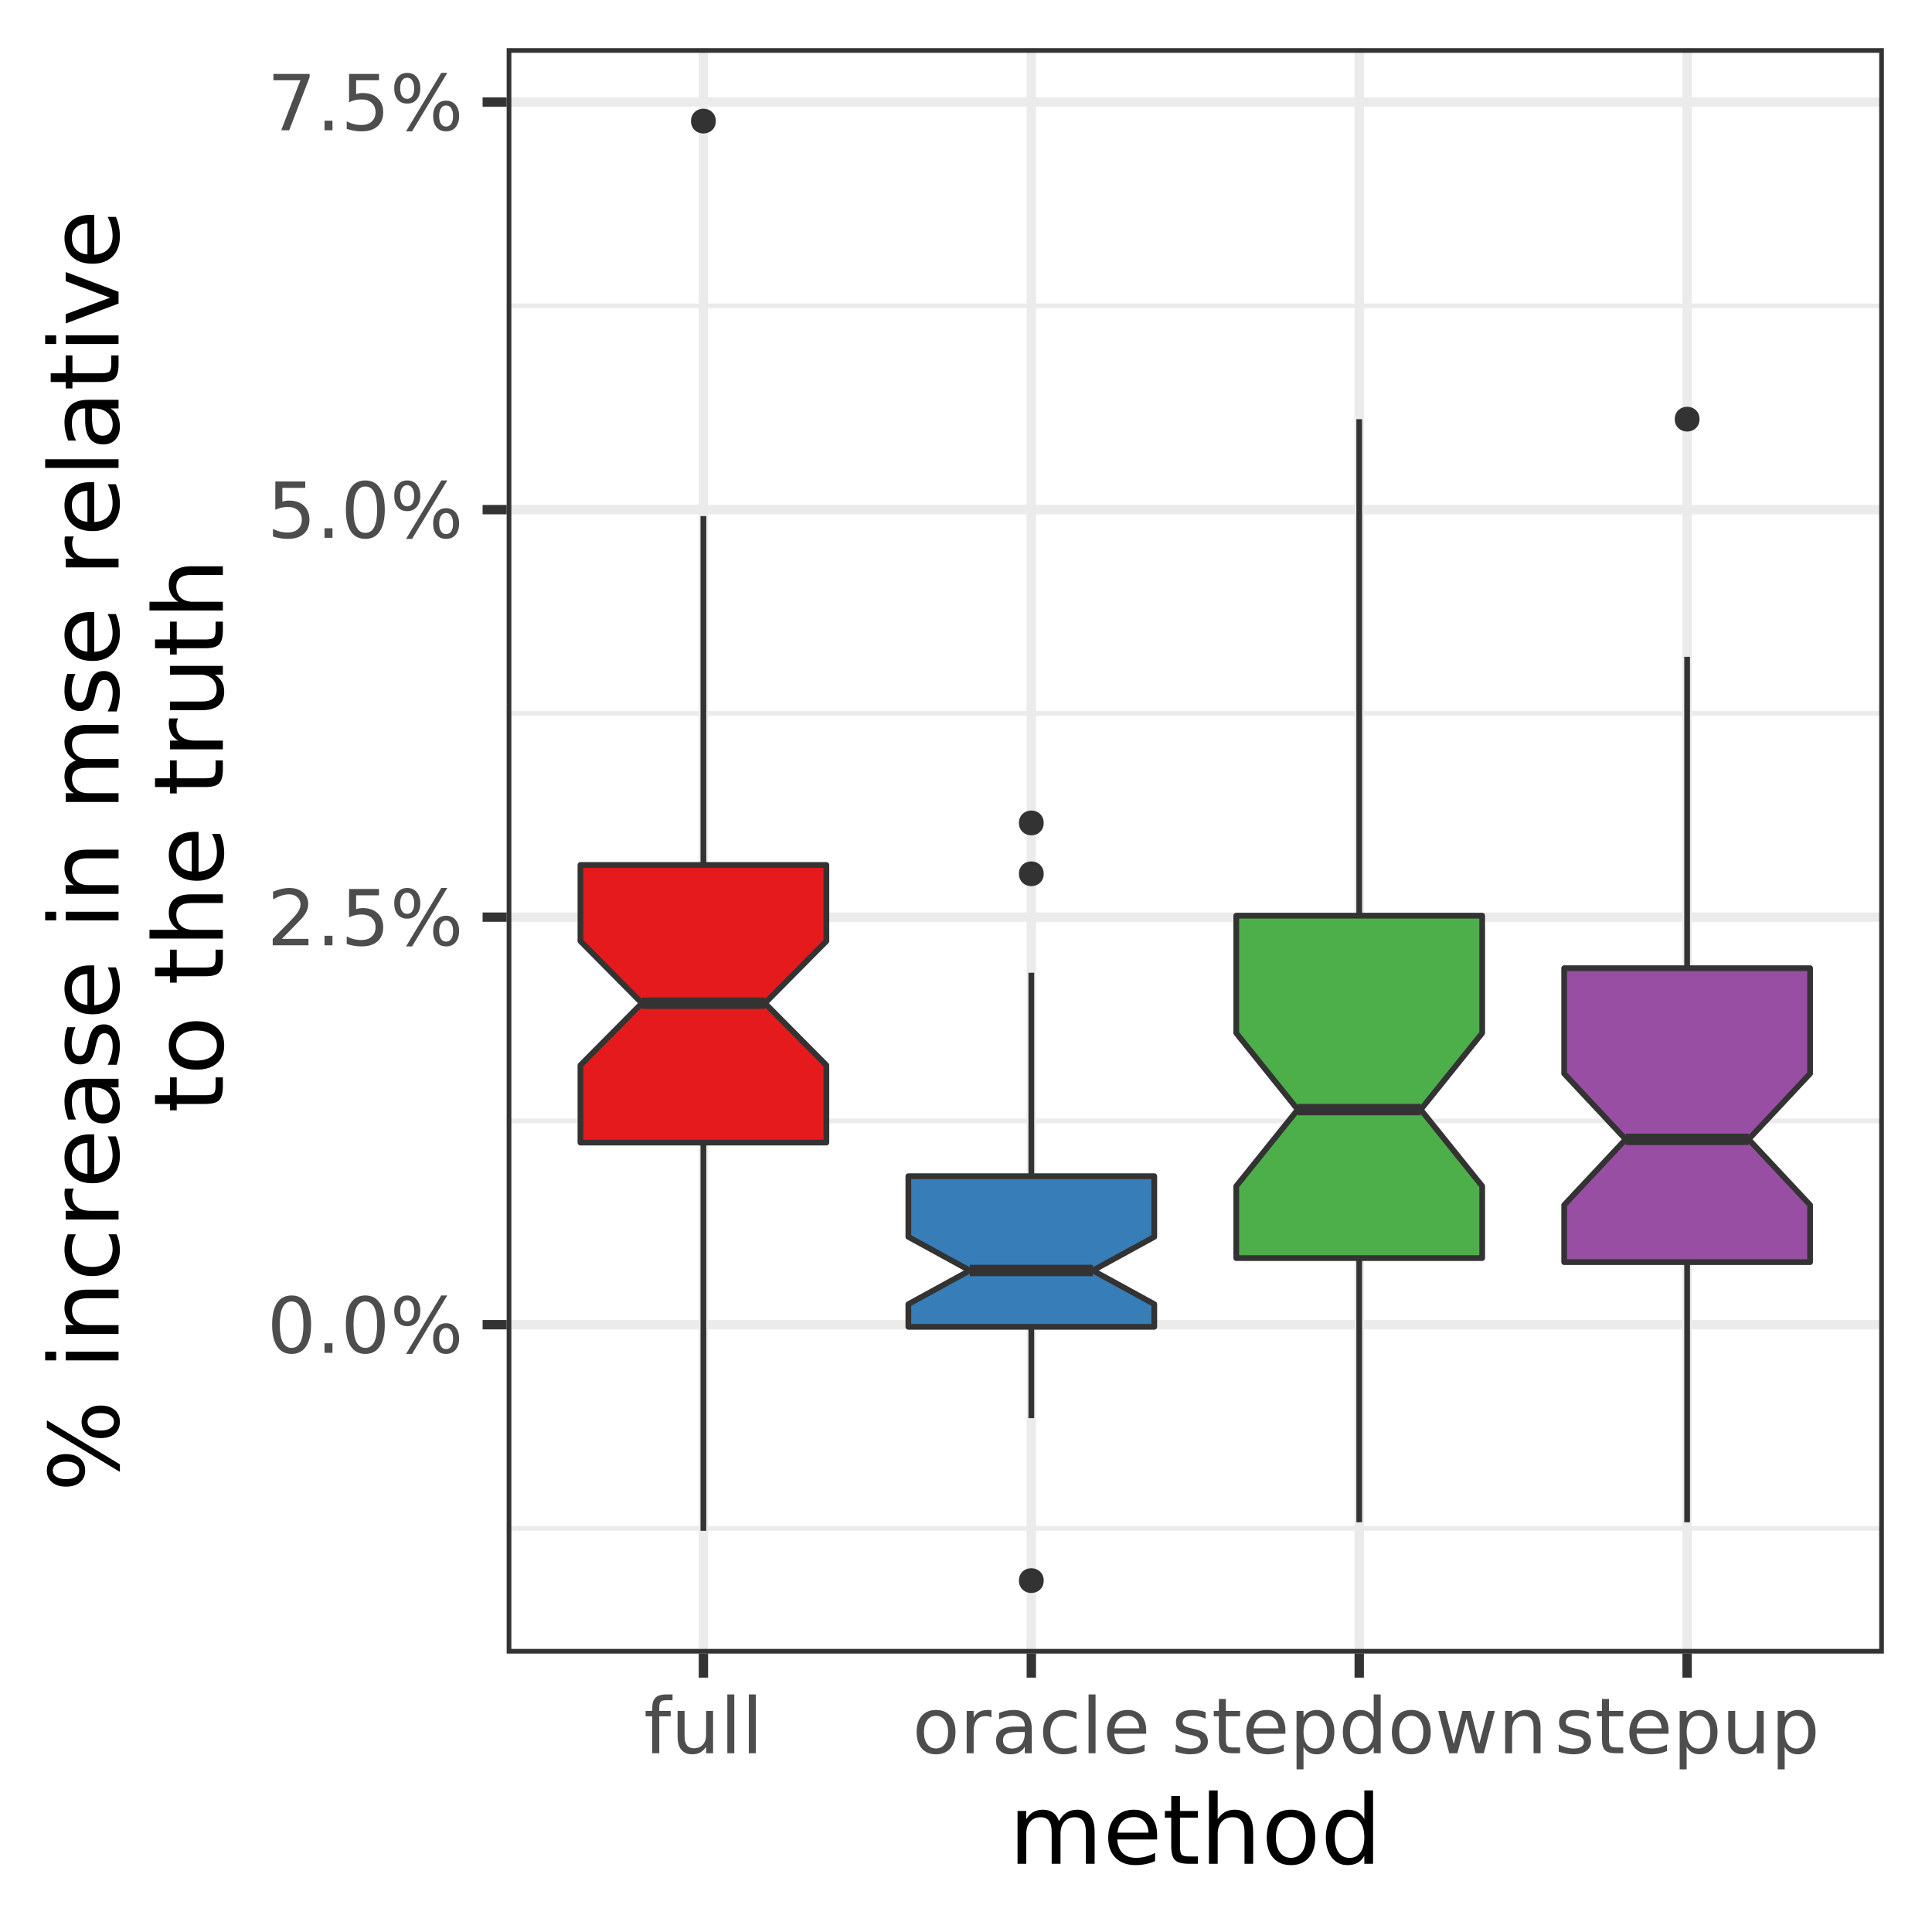 <?xml version="1.0" encoding="UTF-8"?>
<svg xmlns="http://www.w3.org/2000/svg" xmlns:xlink="http://www.w3.org/1999/xlink" width="360pt" height="360pt" viewBox="0 0 360 360" version="1.1">
<defs>
<g>
<symbol overflow="visible" id="glyph0-0">
<path style="stroke:none;" d="M 0.719 2.547 L 0.719 -10.156 L 7.922 -10.156 L 7.922 2.547 Z M 1.531 1.75 L 7.125 1.75 L 7.125 -9.344 L 1.531 -9.344 Z M 1.531 1.75 "/>
</symbol>
<symbol overflow="visible" id="glyph0-1">
<path style="stroke:none;" d="M 4.578 -9.562 C 3.848 -9.562 3.297 -9.203 2.922 -8.484 C 2.555 -7.766 2.375 -6.68 2.375 -5.234 C 2.375 -3.797 2.555 -2.719 2.922 -2 C 3.297 -1.281 3.848 -0.922 4.578 -0.922 C 5.316 -0.922 5.867 -1.281 6.234 -2 C 6.598 -2.719 6.781 -3.797 6.781 -5.234 C 6.781 -6.68 6.598 -7.766 6.234 -8.484 C 5.867 -9.203 5.316 -9.562 4.578 -9.562 Z M 4.578 -10.688 C 5.754 -10.688 6.648 -10.223 7.266 -9.297 C 7.891 -8.367 8.203 -7.016 8.203 -5.234 C 8.203 -3.473 7.891 -2.125 7.266 -1.188 C 6.648 -0.258 5.754 0.203 4.578 0.203 C 3.398 0.203 2.5 -0.258 1.875 -1.188 C 1.258 -2.125 0.953 -3.473 0.953 -5.234 C 0.953 -7.016 1.258 -8.367 1.875 -9.297 C 2.5 -10.223 3.398 -10.688 4.578 -10.688 Z M 4.578 -10.688 "/>
</symbol>
<symbol overflow="visible" id="glyph0-2">
<path style="stroke:none;" d="M 1.547 -1.781 L 3.031 -1.781 L 3.031 0 L 1.547 0 Z M 1.547 -1.781 "/>
</symbol>
<symbol overflow="visible" id="glyph0-3">
<path style="stroke:none;" d="M 10.469 -4.625 C 10.062 -4.625 9.742 -4.445 9.516 -4.094 C 9.285 -3.75 9.172 -3.27 9.172 -2.656 C 9.172 -2.039 9.285 -1.555 9.516 -1.203 C 9.742 -0.859 10.062 -0.688 10.469 -0.688 C 10.875 -0.688 11.191 -0.859 11.422 -1.203 C 11.648 -1.555 11.766 -2.039 11.766 -2.656 C 11.766 -3.27 11.648 -3.75 11.422 -4.094 C 11.191 -4.445 10.875 -4.625 10.469 -4.625 Z M 10.469 -5.516 C 11.207 -5.516 11.797 -5.254 12.234 -4.734 C 12.672 -4.223 12.891 -3.531 12.891 -2.656 C 12.891 -1.781 12.672 -1.082 12.234 -0.562 C 11.797 -0.051 11.207 0.203 10.469 0.203 C 9.719 0.203 9.125 -0.051 8.688 -0.562 C 8.258 -1.082 8.047 -1.781 8.047 -2.656 C 8.047 -3.531 8.266 -4.223 8.703 -4.734 C 9.141 -5.254 9.727 -5.516 10.469 -5.516 Z M 3.219 -9.797 C 2.812 -9.797 2.488 -9.617 2.25 -9.266 C 2.02 -8.922 1.906 -8.445 1.906 -7.844 C 1.906 -7.219 2.02 -6.727 2.25 -6.375 C 2.488 -6.031 2.812 -5.859 3.219 -5.859 C 3.625 -5.859 3.941 -6.031 4.172 -6.375 C 4.398 -6.727 4.516 -7.219 4.516 -7.844 C 4.516 -8.445 4.395 -8.922 4.156 -9.266 C 3.926 -9.617 3.613 -9.797 3.219 -9.797 Z M 9.562 -10.688 L 10.688 -10.688 L 4.125 0.203 L 3 0.203 Z M 3.219 -10.688 C 3.957 -10.688 4.547 -10.43 4.984 -9.922 C 5.43 -9.41 5.656 -8.719 5.656 -7.844 C 5.656 -6.945 5.43 -6.242 4.984 -5.734 C 4.547 -5.223 3.957 -4.969 3.219 -4.969 C 2.469 -4.969 1.875 -5.223 1.438 -5.734 C 1.008 -6.254 0.797 -6.957 0.797 -7.844 C 0.797 -8.707 1.016 -9.395 1.453 -9.906 C 1.891 -10.426 2.477 -10.688 3.219 -10.688 Z M 3.219 -10.688 "/>
</symbol>
<symbol overflow="visible" id="glyph0-4">
<path style="stroke:none;" d="M 2.766 -1.203 L 7.719 -1.203 L 7.719 0 L 1.062 0 L 1.062 -1.203 C 1.594 -1.754 2.32 -2.5 3.25 -3.438 C 4.188 -4.383 4.773 -4.992 5.016 -5.266 C 5.473 -5.773 5.789 -6.207 5.969 -6.562 C 6.145 -6.914 6.234 -7.266 6.234 -7.609 C 6.234 -8.16 6.035 -8.613 5.641 -8.969 C 5.254 -9.32 4.75 -9.5 4.125 -9.5 C 3.676 -9.5 3.203 -9.422 2.703 -9.266 C 2.211 -9.109 1.688 -8.875 1.125 -8.562 L 1.125 -10 C 1.695 -10.227 2.227 -10.398 2.719 -10.516 C 3.219 -10.629 3.676 -10.688 4.094 -10.688 C 5.176 -10.688 6.039 -10.414 6.688 -9.875 C 7.344 -9.332 7.672 -8.609 7.672 -7.703 C 7.672 -7.266 7.586 -6.852 7.422 -6.469 C 7.266 -6.082 6.973 -5.625 6.547 -5.094 C 6.422 -4.957 6.047 -4.566 5.422 -3.922 C 4.797 -3.273 3.91 -2.367 2.766 -1.203 Z M 2.766 -1.203 "/>
</symbol>
<symbol overflow="visible" id="glyph0-5">
<path style="stroke:none;" d="M 1.547 -10.5 L 7.125 -10.5 L 7.125 -9.312 L 2.859 -9.312 L 2.859 -6.734 C 3.066 -6.805 3.27 -6.859 3.469 -6.891 C 3.676 -6.922 3.883 -6.938 4.094 -6.938 C 5.27 -6.938 6.195 -6.613 6.875 -5.969 C 7.562 -5.332 7.906 -4.469 7.906 -3.375 C 7.906 -2.238 7.551 -1.359 6.844 -0.734 C 6.145 -0.109 5.156 0.203 3.875 0.203 C 3.438 0.203 2.988 0.164 2.531 0.094 C 2.07 0.02 1.598 -0.094 1.109 -0.25 L 1.109 -1.672 C 1.535 -1.441 1.973 -1.27 2.422 -1.156 C 2.867 -1.039 3.344 -0.984 3.844 -0.984 C 4.656 -0.984 5.297 -1.195 5.766 -1.625 C 6.242 -2.051 6.484 -2.633 6.484 -3.375 C 6.484 -4.102 6.242 -4.68 5.766 -5.109 C 5.297 -5.535 4.656 -5.75 3.844 -5.75 C 3.469 -5.75 3.086 -5.707 2.703 -5.625 C 2.328 -5.539 1.941 -5.406 1.547 -5.219 Z M 1.547 -10.5 "/>
</symbol>
<symbol overflow="visible" id="glyph0-6">
<path style="stroke:none;" d="M 1.188 -10.5 L 7.938 -10.5 L 7.938 -9.891 L 4.125 0 L 2.641 0 L 6.219 -9.312 L 1.188 -9.312 Z M 1.188 -10.5 "/>
</symbol>
<symbol overflow="visible" id="glyph0-7">
<path style="stroke:none;" d="M 5.344 -10.953 L 5.344 -9.875 L 4.109 -9.875 C 3.641 -9.875 3.316 -9.781 3.141 -9.594 C 2.961 -9.406 2.875 -9.066 2.875 -8.578 L 2.875 -7.875 L 5 -7.875 L 5 -6.875 L 2.875 -6.875 L 2.875 0 L 1.562 0 L 1.562 -6.875 L 0.328 -6.875 L 0.328 -7.875 L 1.562 -7.875 L 1.562 -8.422 C 1.562 -9.305 1.766 -9.945 2.172 -10.344 C 2.586 -10.75 3.238 -10.953 4.125 -10.953 Z M 5.344 -10.953 "/>
</symbol>
<symbol overflow="visible" id="glyph0-8">
<path style="stroke:none;" d="M 1.219 -3.109 L 1.219 -7.875 L 2.516 -7.875 L 2.516 -3.156 C 2.516 -2.414 2.66 -1.859 2.953 -1.484 C 3.242 -1.109 3.68 -0.922 4.266 -0.922 C 4.961 -0.922 5.516 -1.145 5.922 -1.594 C 6.328 -2.039 6.531 -2.645 6.531 -3.406 L 6.531 -7.875 L 7.828 -7.875 L 7.828 0 L 6.531 0 L 6.531 -1.203 C 6.219 -0.734 5.852 -0.379 5.438 -0.141 C 5.02 0.086 4.535 0.203 3.984 0.203 C 3.078 0.203 2.391 -0.078 1.922 -0.641 C 1.453 -1.203 1.219 -2.023 1.219 -3.109 Z M 1.219 -3.109 "/>
</symbol>
<symbol overflow="visible" id="glyph0-9">
<path style="stroke:none;" d="M 1.359 -10.953 L 2.656 -10.953 L 2.656 0 L 1.359 0 Z M 1.359 -10.953 "/>
</symbol>
<symbol overflow="visible" id="glyph0-10">
<path style="stroke:none;" d="M 4.406 -6.969 C 3.719 -6.969 3.172 -6.695 2.766 -6.156 C 2.359 -5.613 2.156 -4.875 2.156 -3.938 C 2.156 -2.988 2.352 -2.242 2.75 -1.703 C 3.156 -1.16 3.707 -0.891 4.406 -0.891 C 5.094 -0.891 5.641 -1.16 6.047 -1.703 C 6.453 -2.254 6.656 -3 6.656 -3.938 C 6.656 -4.863 6.453 -5.598 6.047 -6.141 C 5.641 -6.691 5.094 -6.969 4.406 -6.969 Z M 4.406 -8.062 C 5.531 -8.062 6.414 -7.695 7.062 -6.969 C 7.707 -6.238 8.031 -5.227 8.031 -3.938 C 8.031 -2.645 7.707 -1.629 7.062 -0.891 C 6.414 -0.16 5.531 0.203 4.406 0.203 C 3.281 0.203 2.395 -0.16 1.75 -0.891 C 1.113 -1.629 0.797 -2.645 0.797 -3.938 C 0.797 -5.227 1.113 -6.238 1.75 -6.969 C 2.395 -7.695 3.281 -8.062 4.406 -8.062 Z M 4.406 -8.062 "/>
</symbol>
<symbol overflow="visible" id="glyph0-11">
<path style="stroke:none;" d="M 5.922 -6.672 C 5.773 -6.754 5.613 -6.816 5.438 -6.859 C 5.27 -6.898 5.082 -6.922 4.875 -6.922 C 4.145 -6.922 3.582 -6.68 3.188 -6.203 C 2.801 -5.723 2.609 -5.039 2.609 -4.156 L 2.609 0 L 1.312 0 L 1.312 -7.875 L 2.609 -7.875 L 2.609 -6.656 C 2.879 -7.133 3.234 -7.488 3.672 -7.719 C 4.109 -7.945 4.641 -8.062 5.266 -8.062 C 5.348 -8.062 5.441 -8.055 5.547 -8.047 C 5.66 -8.035 5.785 -8.02 5.922 -8 Z M 5.922 -6.672 "/>
</symbol>
<symbol overflow="visible" id="glyph0-12">
<path style="stroke:none;" d="M 4.938 -3.953 C 3.895 -3.953 3.172 -3.832 2.766 -3.594 C 2.359 -3.363 2.156 -2.957 2.156 -2.375 C 2.156 -1.914 2.305 -1.551 2.609 -1.281 C 2.91 -1.008 3.32 -0.875 3.844 -0.875 C 4.562 -0.875 5.133 -1.129 5.562 -1.641 C 6 -2.148 6.219 -2.828 6.219 -3.672 L 6.219 -3.953 Z M 7.516 -4.5 L 7.516 0 L 6.219 0 L 6.219 -1.203 C 5.926 -0.723 5.555 -0.367 5.109 -0.141 C 4.672 0.086 4.133 0.203 3.5 0.203 C 2.695 0.203 2.055 -0.02 1.578 -0.469 C 1.098 -0.926 0.859 -1.535 0.859 -2.297 C 0.859 -3.18 1.156 -3.848 1.75 -4.297 C 2.344 -4.742 3.227 -4.969 4.406 -4.969 L 6.219 -4.969 L 6.219 -5.094 C 6.219 -5.695 6.02 -6.16 5.625 -6.484 C 5.238 -6.805 4.691 -6.969 3.984 -6.969 C 3.535 -6.969 3.098 -6.91 2.672 -6.797 C 2.242 -6.691 1.832 -6.535 1.438 -6.328 L 1.438 -7.516 C 1.914 -7.703 2.375 -7.836 2.812 -7.922 C 3.258 -8.016 3.695 -8.062 4.125 -8.062 C 5.258 -8.062 6.109 -7.766 6.672 -7.172 C 7.234 -6.586 7.516 -5.695 7.516 -4.5 Z M 7.516 -4.5 "/>
</symbol>
<symbol overflow="visible" id="glyph0-13">
<path style="stroke:none;" d="M 7.031 -7.578 L 7.031 -6.359 C 6.664 -6.566 6.297 -6.719 5.922 -6.812 C 5.555 -6.914 5.188 -6.969 4.812 -6.969 C 3.969 -6.969 3.312 -6.703 2.844 -6.172 C 2.383 -5.641 2.156 -4.895 2.156 -3.938 C 2.156 -2.969 2.383 -2.219 2.844 -1.688 C 3.312 -1.156 3.969 -0.891 4.812 -0.891 C 5.188 -0.891 5.555 -0.941 5.922 -1.047 C 6.297 -1.148 6.664 -1.301 7.031 -1.5 L 7.031 -0.297 C 6.664 -0.129 6.289 -0.004 5.906 0.078 C 5.52 0.16 5.109 0.203 4.672 0.203 C 3.484 0.203 2.539 -0.164 1.844 -0.906 C 1.145 -1.656 0.797 -2.664 0.797 -3.938 C 0.797 -5.219 1.145 -6.223 1.844 -6.953 C 2.551 -7.691 3.52 -8.062 4.75 -8.062 C 5.156 -8.062 5.547 -8.02 5.922 -7.938 C 6.305 -7.863 6.676 -7.742 7.031 -7.578 Z M 7.031 -7.578 "/>
</symbol>
<symbol overflow="visible" id="glyph0-14">
<path style="stroke:none;" d="M 8.094 -4.266 L 8.094 -3.625 L 2.141 -3.625 C 2.203 -2.738 2.473 -2.062 2.953 -1.594 C 3.43 -1.125 4.098 -0.891 4.953 -0.891 C 5.453 -0.891 5.938 -0.953 6.406 -1.078 C 6.875 -1.203 7.336 -1.383 7.797 -1.625 L 7.797 -0.406 C 7.328 -0.207 6.848 -0.055 6.359 0.047 C 5.879 0.148 5.383 0.203 4.875 0.203 C 3.625 0.203 2.629 -0.16 1.891 -0.891 C 1.16 -1.617 0.797 -2.609 0.797 -3.859 C 0.797 -5.148 1.145 -6.172 1.844 -6.922 C 2.539 -7.68 3.477 -8.062 4.656 -8.062 C 5.719 -8.062 6.555 -7.719 7.172 -7.031 C 7.785 -6.352 8.094 -5.43 8.094 -4.266 Z M 6.797 -4.641 C 6.785 -5.348 6.586 -5.91 6.203 -6.328 C 5.816 -6.754 5.305 -6.969 4.672 -6.969 C 3.953 -6.969 3.375 -6.766 2.938 -6.359 C 2.5 -5.953 2.25 -5.379 2.188 -4.641 Z M 6.797 -4.641 "/>
</symbol>
<symbol overflow="visible" id="glyph0-15">
<path style="stroke:none;" d="M 6.375 -7.641 L 6.375 -6.422 C 6.008 -6.609 5.629 -6.75 5.234 -6.844 C 4.848 -6.938 4.441 -6.984 4.016 -6.984 C 3.367 -6.984 2.883 -6.883 2.562 -6.688 C 2.25 -6.488 2.094 -6.191 2.094 -5.797 C 2.094 -5.504 2.207 -5.27 2.438 -5.094 C 2.664 -4.926 3.125 -4.766 3.812 -4.609 L 4.266 -4.516 C 5.18 -4.316 5.832 -4.035 6.219 -3.672 C 6.602 -3.316 6.797 -2.816 6.797 -2.172 C 6.797 -1.441 6.504 -0.863 5.922 -0.438 C 5.348 -0.008 4.555 0.203 3.547 0.203 C 3.117 0.203 2.676 0.16 2.219 0.078 C 1.77 -0.004 1.289 -0.125 0.781 -0.281 L 0.781 -1.625 C 1.258 -1.375 1.727 -1.188 2.188 -1.062 C 2.656 -0.938 3.117 -0.875 3.578 -0.875 C 4.18 -0.875 4.645 -0.977 4.969 -1.188 C 5.301 -1.395 5.469 -1.691 5.469 -2.078 C 5.469 -2.43 5.348 -2.703 5.109 -2.891 C 4.879 -3.078 4.363 -3.254 3.562 -3.422 L 3.109 -3.531 C 2.305 -3.695 1.727 -3.953 1.375 -4.297 C 1.02 -4.648 0.844 -5.133 0.844 -5.75 C 0.844 -6.488 1.102 -7.055 1.625 -7.453 C 2.145 -7.859 2.891 -8.062 3.859 -8.062 C 4.336 -8.062 4.785 -8.023 5.203 -7.953 C 5.629 -7.891 6.02 -7.785 6.375 -7.641 Z M 6.375 -7.641 "/>
</symbol>
<symbol overflow="visible" id="glyph0-16">
<path style="stroke:none;" d="M 2.641 -10.109 L 2.641 -7.875 L 5.297 -7.875 L 5.297 -6.875 L 2.641 -6.875 L 2.641 -2.594 C 2.641 -1.945 2.727 -1.531 2.906 -1.344 C 3.082 -1.164 3.438 -1.078 3.969 -1.078 L 5.297 -1.078 L 5.297 0 L 3.969 0 C 2.969 0 2.281 -0.188 1.906 -0.562 C 1.531 -0.938 1.344 -1.613 1.344 -2.594 L 1.344 -6.875 L 0.391 -6.875 L 0.391 -7.875 L 1.344 -7.875 L 1.344 -10.109 Z M 2.641 -10.109 "/>
</symbol>
<symbol overflow="visible" id="glyph0-17">
<path style="stroke:none;" d="M 2.609 -1.188 L 2.609 3 L 1.312 3 L 1.312 -7.875 L 2.609 -7.875 L 2.609 -6.688 C 2.879 -7.156 3.223 -7.5 3.641 -7.719 C 4.055 -7.945 4.551 -8.062 5.125 -8.062 C 6.082 -8.062 6.859 -7.68 7.453 -6.922 C 8.055 -6.172 8.359 -5.176 8.359 -3.938 C 8.359 -2.695 8.055 -1.695 7.453 -0.938 C 6.859 -0.176 6.082 0.203 5.125 0.203 C 4.551 0.203 4.055 0.086 3.641 -0.141 C 3.223 -0.367 2.879 -0.719 2.609 -1.188 Z M 7.016 -3.938 C 7.016 -4.883 6.816 -5.629 6.422 -6.172 C 6.035 -6.711 5.5 -6.984 4.812 -6.984 C 4.125 -6.984 3.582 -6.711 3.188 -6.172 C 2.801 -5.629 2.609 -4.883 2.609 -3.938 C 2.609 -2.977 2.801 -2.227 3.188 -1.688 C 3.582 -1.145 4.125 -0.875 4.812 -0.875 C 5.5 -0.875 6.035 -1.145 6.422 -1.688 C 6.816 -2.227 7.016 -2.977 7.016 -3.938 Z M 7.016 -3.938 "/>
</symbol>
<symbol overflow="visible" id="glyph0-18">
<path style="stroke:none;" d="M 6.547 -6.688 L 6.547 -10.953 L 7.844 -10.953 L 7.844 0 L 6.547 0 L 6.547 -1.188 C 6.273 -0.719 5.93 -0.367 5.516 -0.141 C 5.098 0.086 4.598 0.203 4.016 0.203 C 3.066 0.203 2.289 -0.176 1.688 -0.938 C 1.094 -1.695 0.797 -2.695 0.797 -3.938 C 0.797 -5.176 1.094 -6.172 1.688 -6.922 C 2.289 -7.68 3.066 -8.062 4.016 -8.062 C 4.598 -8.062 5.098 -7.945 5.516 -7.719 C 5.93 -7.5 6.273 -7.156 6.547 -6.688 Z M 2.125 -3.938 C 2.125 -2.977 2.32 -2.227 2.719 -1.688 C 3.113 -1.145 3.648 -0.875 4.328 -0.875 C 5.016 -0.875 5.555 -1.145 5.953 -1.688 C 6.348 -2.227 6.547 -2.977 6.547 -3.938 C 6.547 -4.883 6.348 -5.629 5.953 -6.172 C 5.555 -6.711 5.016 -6.984 4.328 -6.984 C 3.648 -6.984 3.113 -6.711 2.719 -6.172 C 2.32 -5.629 2.125 -4.883 2.125 -3.938 Z M 2.125 -3.938 "/>
</symbol>
<symbol overflow="visible" id="glyph0-19">
<path style="stroke:none;" d="M 0.609 -7.875 L 1.906 -7.875 L 3.516 -1.734 L 5.125 -7.875 L 6.656 -7.875 L 8.266 -1.734 L 9.891 -7.875 L 11.172 -7.875 L 9.109 0 L 7.594 0 L 5.891 -6.453 L 4.188 0 L 2.672 0 Z M 0.609 -7.875 "/>
</symbol>
<symbol overflow="visible" id="glyph0-20">
<path style="stroke:none;" d="M 7.906 -4.75 L 7.906 0 L 6.609 0 L 6.609 -4.719 C 6.609 -5.457 6.461 -6.008 6.172 -6.375 C 5.879 -6.75 5.445 -6.938 4.875 -6.938 C 4.164 -6.938 3.609 -6.711 3.203 -6.266 C 2.805 -5.828 2.609 -5.223 2.609 -4.453 L 2.609 0 L 1.312 0 L 1.312 -7.875 L 2.609 -7.875 L 2.609 -6.656 C 2.922 -7.125 3.285 -7.473 3.703 -7.703 C 4.117 -7.941 4.602 -8.062 5.156 -8.062 C 6.062 -8.062 6.742 -7.781 7.203 -7.219 C 7.672 -6.664 7.906 -5.844 7.906 -4.75 Z M 7.906 -4.75 "/>
</symbol>
<symbol overflow="visible" id="glyph1-0">
<path style="stroke:none;" d="M 0.891 3.188 L 0.891 -12.688 L 9.891 -12.688 L 9.891 3.188 Z M 1.906 2.188 L 8.891 2.188 L 8.891 -11.688 L 1.906 -11.688 Z M 1.906 2.188 "/>
</symbol>
<symbol overflow="visible" id="glyph1-1">
<path style="stroke:none;" d="M 9.359 -7.953 C 9.766 -8.68 10.25 -9.219 10.812 -9.562 C 11.375 -9.906 12.035 -10.078 12.797 -10.078 C 13.816 -10.078 14.602 -9.719 15.156 -9 C 15.719 -8.281 16 -7.258 16 -5.938 L 16 0 L 14.375 0 L 14.375 -5.891 C 14.375 -6.828 14.207 -7.523 13.875 -7.984 C 13.539 -8.441 13.031 -8.672 12.344 -8.672 C 11.508 -8.672 10.848 -8.391 10.359 -7.828 C 9.879 -7.273 9.641 -6.52 9.641 -5.562 L 9.641 0 L 8 0 L 8 -5.891 C 8 -6.836 7.832 -7.535 7.5 -7.984 C 7.164 -8.441 6.648 -8.672 5.953 -8.672 C 5.129 -8.672 4.473 -8.391 3.984 -7.828 C 3.504 -7.273 3.266 -6.52 3.266 -5.562 L 3.266 0 L 1.641 0 L 1.641 -9.844 L 3.266 -9.844 L 3.266 -8.312 C 3.629 -8.914 4.066 -9.359 4.578 -9.641 C 5.098 -9.93 5.711 -10.078 6.422 -10.078 C 7.141 -10.078 7.75 -9.895 8.25 -9.531 C 8.75 -9.164 9.117 -8.641 9.359 -7.953 Z M 9.359 -7.953 "/>
</symbol>
<symbol overflow="visible" id="glyph1-2">
<path style="stroke:none;" d="M 10.109 -5.328 L 10.109 -4.531 L 2.688 -4.531 C 2.75 -3.414 3.082 -2.566 3.688 -1.984 C 4.289 -1.398 5.129 -1.109 6.203 -1.109 C 6.816 -1.109 7.414 -1.188 8 -1.344 C 8.582 -1.5 9.16 -1.727 9.734 -2.031 L 9.734 -0.5 C 9.16 -0.25 8.566 -0.062 7.953 0.062 C 7.348 0.188 6.727 0.25 6.094 0.25 C 4.531 0.25 3.289 -0.203 2.375 -1.109 C 1.457 -2.023 1 -3.266 1 -4.828 C 1 -6.441 1.43 -7.719 2.297 -8.656 C 3.172 -9.602 4.344 -10.078 5.812 -10.078 C 7.145 -10.078 8.191 -9.648 8.953 -8.797 C 9.723 -7.953 10.109 -6.797 10.109 -5.328 Z M 8.5 -5.797 C 8.488 -6.68 8.238 -7.383 7.75 -7.906 C 7.27 -8.438 6.633 -8.703 5.844 -8.703 C 4.938 -8.703 4.211 -8.445 3.672 -7.938 C 3.129 -7.438 2.816 -6.723 2.734 -5.797 Z M 8.5 -5.797 "/>
</symbol>
<symbol overflow="visible" id="glyph1-3">
<path style="stroke:none;" d="M 3.297 -12.641 L 3.297 -9.844 L 6.625 -9.844 L 6.625 -8.594 L 3.297 -8.594 L 3.297 -3.25 C 3.297 -2.445 3.406 -1.93 3.625 -1.703 C 3.844 -1.473 4.289 -1.359 4.969 -1.359 L 6.625 -1.359 L 6.625 0 L 4.969 0 C 3.719 0 2.852 -0.227 2.375 -0.688 C 1.906 -1.156 1.672 -2.008 1.672 -3.25 L 1.672 -8.594 L 0.484 -8.594 L 0.484 -9.844 L 1.672 -9.844 L 1.672 -12.641 Z M 3.297 -12.641 "/>
</symbol>
<symbol overflow="visible" id="glyph1-4">
<path style="stroke:none;" d="M 9.875 -5.938 L 9.875 0 L 8.266 0 L 8.266 -5.891 C 8.266 -6.816 8.082 -7.508 7.719 -7.969 C 7.352 -8.438 6.805 -8.672 6.078 -8.672 C 5.203 -8.672 4.516 -8.391 4.016 -7.828 C 3.516 -7.273 3.266 -6.52 3.266 -5.562 L 3.266 0 L 1.641 0 L 1.641 -13.672 L 3.266 -13.672 L 3.266 -8.312 C 3.648 -8.906 4.102 -9.348 4.625 -9.641 C 5.156 -9.93 5.758 -10.078 6.438 -10.078 C 7.57 -10.078 8.426 -9.727 9 -9.031 C 9.582 -8.332 9.875 -7.301 9.875 -5.938 Z M 9.875 -5.938 "/>
</symbol>
<symbol overflow="visible" id="glyph1-5">
<path style="stroke:none;" d="M 5.516 -8.703 C 4.641 -8.703 3.953 -8.363 3.453 -7.688 C 2.953 -7.02 2.703 -6.094 2.703 -4.906 C 2.703 -3.727 2.953 -2.801 3.453 -2.125 C 3.953 -1.445 4.641 -1.109 5.516 -1.109 C 6.367 -1.109 7.047 -1.445 7.547 -2.125 C 8.055 -2.812 8.312 -3.738 8.312 -4.906 C 8.312 -6.07 8.055 -6.992 7.547 -7.672 C 7.047 -8.359 6.367 -8.703 5.516 -8.703 Z M 5.516 -10.078 C 6.922 -10.078 8.023 -9.617 8.828 -8.703 C 9.629 -7.797 10.031 -6.531 10.031 -4.906 C 10.031 -3.301 9.629 -2.039 8.828 -1.125 C 8.023 -0.207 6.922 0.25 5.516 0.25 C 4.098 0.25 2.988 -0.207 2.188 -1.125 C 1.395 -2.039 1 -3.301 1 -4.906 C 1 -6.531 1.395 -7.797 2.188 -8.703 C 2.988 -9.617 4.098 -10.078 5.516 -10.078 Z M 5.516 -10.078 "/>
</symbol>
<symbol overflow="visible" id="glyph1-6">
<path style="stroke:none;" d="M 8.172 -8.344 L 8.172 -13.672 L 9.797 -13.672 L 9.797 0 L 8.172 0 L 8.172 -1.484 C 7.836 -0.891 7.41 -0.453 6.891 -0.172 C 6.367 0.109 5.742 0.25 5.016 0.25 C 3.828 0.25 2.859 -0.223 2.109 -1.172 C 1.367 -2.117 1 -3.363 1 -4.906 C 1 -6.457 1.367 -7.707 2.109 -8.656 C 2.859 -9.602 3.828 -10.078 5.016 -10.078 C 5.742 -10.078 6.367 -9.938 6.891 -9.656 C 7.41 -9.375 7.836 -8.938 8.172 -8.344 Z M 2.656 -4.906 C 2.656 -3.719 2.898 -2.785 3.391 -2.109 C 3.879 -1.43 4.555 -1.094 5.422 -1.094 C 6.273 -1.094 6.945 -1.43 7.438 -2.109 C 7.926 -2.785 8.172 -3.719 8.172 -4.906 C 8.172 -6.102 7.926 -7.039 7.438 -7.719 C 6.945 -8.395 6.273 -8.734 5.422 -8.734 C 4.555 -8.734 3.879 -8.395 3.391 -7.719 C 2.898 -7.039 2.656 -6.102 2.656 -4.906 Z M 2.656 -4.906 "/>
</symbol>
<symbol overflow="visible" id="glyph2-0">
<path style="stroke:none;" d="M 3.188 -0.891 L -12.688 -0.891 L -12.688 -9.891 L 3.188 -9.891 Z M 2.188 -1.906 L 2.188 -8.891 L -11.688 -8.891 L -11.688 -1.906 Z M 2.188 -1.906 "/>
</symbol>
<symbol overflow="visible" id="glyph2-1">
<path style="stroke:none;" d="M -5.781 -13.094 C -5.781 -12.582 -5.562 -12.18 -5.125 -11.891 C -4.688 -11.598 -4.082 -11.453 -3.312 -11.453 C -2.551 -11.453 -1.953 -11.598 -1.516 -11.891 C -1.078 -12.18 -0.859 -12.582 -0.859 -13.094 C -0.859 -13.582 -1.078 -13.973 -1.516 -14.266 C -1.953 -14.555 -2.551 -14.703 -3.312 -14.703 C -4.082 -14.703 -4.688 -14.555 -5.125 -14.266 C -5.562 -13.973 -5.781 -13.582 -5.781 -13.094 Z M -6.891 -13.094 C -6.891 -14.008 -6.566 -14.738 -5.922 -15.281 C -5.273 -15.832 -4.406 -16.109 -3.312 -16.109 C -2.219 -16.109 -1.348 -15.832 -0.703 -15.281 C -0.066 -14.738 0.25 -14.008 0.25 -13.094 C 0.25 -12.156 -0.066 -11.41 -0.703 -10.859 C -1.348 -10.316 -2.219 -10.047 -3.312 -10.047 C -4.414 -10.047 -5.285 -10.316 -5.922 -10.859 C -6.566 -11.41 -6.891 -12.156 -6.891 -13.094 Z M -12.25 -4.016 C -12.25 -3.516 -12.031 -3.117 -11.594 -2.828 C -11.156 -2.535 -10.555 -2.391 -9.797 -2.391 C -9.016 -2.391 -8.406 -2.531 -7.969 -2.812 C -7.539 -3.102 -7.328 -3.504 -7.328 -4.016 C -7.328 -4.523 -7.539 -4.926 -7.969 -5.219 C -8.406 -5.508 -9.016 -5.656 -9.797 -5.656 C -10.547 -5.656 -11.141 -5.504 -11.578 -5.203 C -12.023 -4.91 -12.25 -4.516 -12.25 -4.016 Z M -13.359 -11.953 L -13.359 -13.359 L 0.25 -5.156 L 0.25 -3.75 Z M -13.359 -4.016 C -13.359 -4.941 -13.035 -5.68 -12.391 -6.234 C -11.754 -6.785 -10.891 -7.062 -9.797 -7.062 C -8.68 -7.062 -7.805 -6.785 -7.172 -6.234 C -6.535 -5.691 -6.219 -4.953 -6.219 -4.016 C -6.219 -3.086 -6.535 -2.352 -7.172 -1.812 C -7.816 -1.27 -8.691 -1 -9.797 -1 C -10.879 -1 -11.742 -1.27 -12.391 -1.812 C -13.035 -2.352 -13.359 -3.086 -13.359 -4.016 Z M -13.359 -4.016 "/>
</symbol>
<symbol overflow="visible" id="glyph2-2">
<path style="stroke:none;" d=""/>
</symbol>
<symbol overflow="visible" id="glyph2-3">
<path style="stroke:none;" d="M -9.844 -1.703 L -9.844 -3.312 L 0 -3.312 L 0 -1.703 Z M -13.672 -1.703 L -13.672 -3.312 L -11.625 -3.312 L -11.625 -1.703 Z M -13.672 -1.703 "/>
</symbol>
<symbol overflow="visible" id="glyph2-4">
<path style="stroke:none;" d="M -5.938 -9.875 L 0 -9.875 L 0 -8.266 L -5.891 -8.266 C -6.816 -8.266 -7.508 -8.082 -7.969 -7.719 C -8.438 -7.352 -8.672 -6.805 -8.672 -6.078 C -8.672 -5.203 -8.391 -4.516 -7.828 -4.016 C -7.273 -3.516 -6.52 -3.266 -5.562 -3.266 L 0 -3.266 L 0 -1.641 L -9.844 -1.641 L -9.844 -3.266 L -8.312 -3.266 C -8.906 -3.648 -9.348 -4.102 -9.641 -4.625 C -9.93 -5.156 -10.078 -5.758 -10.078 -6.438 C -10.078 -7.57 -9.727 -8.426 -9.031 -9 C -8.332 -9.582 -7.301 -9.875 -5.938 -9.875 Z M -5.938 -9.875 "/>
</symbol>
<symbol overflow="visible" id="glyph2-5">
<path style="stroke:none;" d="M -9.469 -8.781 L -7.953 -8.781 C -8.203 -8.32 -8.391 -7.863 -8.516 -7.406 C -8.641 -6.945 -8.703 -6.484 -8.703 -6.016 C -8.703 -4.961 -8.367 -4.145 -7.703 -3.562 C -7.047 -2.988 -6.113 -2.703 -4.906 -2.703 C -3.707 -2.703 -2.773 -2.988 -2.109 -3.562 C -1.441 -4.145 -1.109 -4.961 -1.109 -6.016 C -1.109 -6.484 -1.172 -6.945 -1.297 -7.406 C -1.43 -7.863 -1.625 -8.32 -1.875 -8.781 L -0.375 -8.781 C -0.164 -8.332 -0.008 -7.863 0.094 -7.375 C 0.195 -6.895 0.25 -6.383 0.25 -5.844 C 0.25 -4.352 -0.211 -3.172 -1.141 -2.297 C -2.078 -1.43 -3.332 -1 -4.906 -1 C -6.52 -1 -7.785 -1.438 -8.703 -2.312 C -9.617 -3.195 -10.078 -4.406 -10.078 -5.938 C -10.078 -6.438 -10.023 -6.922 -9.922 -7.391 C -9.828 -7.867 -9.676 -8.332 -9.469 -8.781 Z M -9.469 -8.781 "/>
</symbol>
<symbol overflow="visible" id="glyph2-6">
<path style="stroke:none;" d="M -8.328 -7.406 C -8.43 -7.219 -8.508 -7.016 -8.562 -6.797 C -8.613 -6.586 -8.641 -6.352 -8.641 -6.094 C -8.641 -5.188 -8.344 -4.488 -7.75 -4 C -7.156 -3.508 -6.301 -3.266 -5.188 -3.266 L 0 -3.266 L 0 -1.641 L -9.844 -1.641 L -9.844 -3.266 L -8.312 -3.266 C -8.914 -3.598 -9.359 -4.035 -9.641 -4.578 C -9.93 -5.129 -10.078 -5.797 -10.078 -6.578 C -10.078 -6.68 -10.066 -6.801 -10.047 -6.938 C -10.035 -7.07 -10.02 -7.223 -10 -7.391 Z M -8.328 -7.406 "/>
</symbol>
<symbol overflow="visible" id="glyph2-7">
<path style="stroke:none;" d="M -5.328 -10.109 L -4.531 -10.109 L -4.531 -2.688 C -3.414 -2.75 -2.566 -3.082 -1.984 -3.688 C -1.398 -4.289 -1.109 -5.129 -1.109 -6.203 C -1.109 -6.816 -1.188 -7.414 -1.344 -8 C -1.5 -8.582 -1.727 -9.16 -2.031 -9.734 L -0.5 -9.734 C -0.25 -9.16 -0.062 -8.566 0.062 -7.953 C 0.188 -7.348 0.25 -6.727 0.25 -6.094 C 0.25 -4.531 -0.203 -3.289 -1.109 -2.375 C -2.023 -1.457 -3.266 -1 -4.828 -1 C -6.441 -1 -7.719 -1.43 -8.656 -2.297 C -9.602 -3.172 -10.078 -4.344 -10.078 -5.812 C -10.078 -7.145 -9.648 -8.191 -8.797 -8.953 C -7.953 -9.723 -6.797 -10.109 -5.328 -10.109 Z M -5.797 -8.5 C -6.68 -8.488 -7.383 -8.238 -7.906 -7.75 C -8.438 -7.27 -8.703 -6.633 -8.703 -5.844 C -8.703 -4.938 -8.445 -4.211 -7.938 -3.672 C -7.438 -3.129 -6.723 -2.816 -5.797 -2.734 Z M -5.797 -8.5 "/>
</symbol>
<symbol overflow="visible" id="glyph2-8">
<path style="stroke:none;" d="M -4.953 -6.172 C -4.953 -4.859 -4.801 -3.953 -4.5 -3.453 C -4.195 -2.953 -3.688 -2.703 -2.969 -2.703 C -2.395 -2.703 -1.938 -2.891 -1.594 -3.266 C -1.258 -3.641 -1.094 -4.156 -1.094 -4.812 C -1.094 -5.707 -1.41 -6.426 -2.047 -6.969 C -2.68 -7.508 -3.531 -7.781 -4.594 -7.781 L -4.953 -7.781 Z M -5.609 -9.391 L 0 -9.391 L 0 -7.781 L -1.5 -7.781 C -0.895 -7.406 -0.453 -6.941 -0.172 -6.391 C 0.109 -5.848 0.25 -5.176 0.25 -4.375 C 0.25 -3.363 -0.031 -2.562 -0.594 -1.969 C -1.156 -1.375 -1.91 -1.078 -2.859 -1.078 C -3.973 -1.078 -4.812 -1.445 -5.375 -2.188 C -5.938 -2.938 -6.219 -4.047 -6.219 -5.516 L -6.219 -7.781 L -6.375 -7.781 C -7.113 -7.781 -7.688 -7.535 -8.094 -7.047 C -8.5 -6.555 -8.703 -5.867 -8.703 -4.984 C -8.703 -4.422 -8.633 -3.875 -8.5 -3.344 C -8.375 -2.812 -8.176 -2.297 -7.906 -1.797 L -9.391 -1.797 C -9.617 -2.391 -9.789 -2.961 -9.906 -3.516 C -10.02 -4.078 -10.078 -4.625 -10.078 -5.156 C -10.078 -6.57 -9.707 -7.629 -8.969 -8.328 C -8.227 -9.035 -7.109 -9.391 -5.609 -9.391 Z M -5.609 -9.391 "/>
</symbol>
<symbol overflow="visible" id="glyph2-9">
<path style="stroke:none;" d="M -9.547 -7.969 L -8.031 -7.969 C -8.258 -7.508 -8.43 -7.035 -8.547 -6.547 C -8.672 -6.055 -8.734 -5.547 -8.734 -5.016 C -8.734 -4.211 -8.609 -3.609 -8.359 -3.203 C -8.109 -2.805 -7.738 -2.609 -7.25 -2.609 C -6.875 -2.609 -6.578 -2.75 -6.359 -3.031 C -6.148 -3.32 -5.945 -3.898 -5.75 -4.766 L -5.641 -5.328 C -5.391 -6.473 -5.039 -7.285 -4.594 -7.766 C -4.145 -8.254 -3.52 -8.5 -2.719 -8.5 C -1.801 -8.5 -1.078 -8.133 -0.547 -7.406 C -0.016 -6.688 0.25 -5.695 0.25 -4.438 C 0.25 -3.906 0.195 -3.352 0.094 -2.781 C 0 -2.207 -0.148 -1.602 -0.359 -0.969 L -2.031 -0.969 C -1.719 -1.57 -1.484 -2.16 -1.328 -2.734 C -1.172 -3.316 -1.094 -3.895 -1.094 -4.469 C -1.094 -5.227 -1.223 -5.812 -1.484 -6.219 C -1.742 -6.633 -2.113 -6.844 -2.594 -6.844 C -3.031 -6.844 -3.363 -6.691 -3.594 -6.391 C -3.832 -6.098 -4.062 -5.453 -4.281 -4.453 L -4.406 -3.891 C -4.625 -2.879 -4.945 -2.148 -5.375 -1.703 C -5.812 -1.266 -6.414 -1.047 -7.188 -1.047 C -8.102 -1.047 -8.812 -1.375 -9.312 -2.031 C -9.82 -2.688 -10.078 -3.617 -10.078 -4.828 C -10.078 -5.422 -10.031 -5.977 -9.938 -6.5 C -9.852 -7.031 -9.723 -7.52 -9.547 -7.969 Z M -9.547 -7.969 "/>
</symbol>
<symbol overflow="visible" id="glyph2-10">
<path style="stroke:none;" d="M -7.953 -9.359 C -8.68 -9.766 -9.219 -10.25 -9.562 -10.812 C -9.906 -11.375 -10.078 -12.035 -10.078 -12.797 C -10.078 -13.816 -9.719 -14.602 -9 -15.156 C -8.281 -15.719 -7.258 -16 -5.938 -16 L 0 -16 L 0 -14.375 L -5.891 -14.375 C -6.828 -14.375 -7.523 -14.207 -7.984 -13.875 C -8.441 -13.539 -8.672 -13.031 -8.672 -12.344 C -8.672 -11.508 -8.391 -10.848 -7.828 -10.359 C -7.273 -9.879 -6.52 -9.641 -5.562 -9.641 L 0 -9.641 L 0 -8 L -5.891 -8 C -6.836 -8 -7.535 -7.832 -7.984 -7.5 C -8.441 -7.164 -8.672 -6.648 -8.672 -5.953 C -8.672 -5.129 -8.391 -4.473 -7.828 -3.984 C -7.273 -3.504 -6.52 -3.266 -5.562 -3.266 L 0 -3.266 L 0 -1.641 L -9.844 -1.641 L -9.844 -3.266 L -8.312 -3.266 C -8.914 -3.629 -9.359 -4.066 -9.641 -4.578 C -9.93 -5.098 -10.078 -5.711 -10.078 -6.422 C -10.078 -7.141 -9.895 -7.75 -9.531 -8.25 C -9.164 -8.75 -8.641 -9.117 -7.953 -9.359 Z M -7.953 -9.359 "/>
</symbol>
<symbol overflow="visible" id="glyph2-11">
<path style="stroke:none;" d="M -13.672 -1.703 L -13.672 -3.312 L 0 -3.312 L 0 -1.703 Z M -13.672 -1.703 "/>
</symbol>
<symbol overflow="visible" id="glyph2-12">
<path style="stroke:none;" d="M -12.641 -3.297 L -9.844 -3.297 L -9.844 -6.625 L -8.594 -6.625 L -8.594 -3.297 L -3.25 -3.297 C -2.445 -3.297 -1.93 -3.406 -1.703 -3.625 C -1.473 -3.844 -1.359 -4.289 -1.359 -4.969 L -1.359 -6.625 L 0 -6.625 L 0 -4.969 C 0 -3.719 -0.227 -2.852 -0.688 -2.375 C -1.156 -1.906 -2.008 -1.672 -3.25 -1.672 L -8.594 -1.672 L -8.594 -0.484 L -9.844 -0.484 L -9.844 -1.672 L -12.641 -1.672 Z M -12.641 -3.297 "/>
</symbol>
<symbol overflow="visible" id="glyph2-13">
<path style="stroke:none;" d="M -9.844 -0.531 L -9.844 -2.25 L -1.578 -5.328 L -9.844 -8.406 L -9.844 -10.109 L 0 -6.422 L 0 -4.234 Z M -9.844 -0.531 "/>
</symbol>
<symbol overflow="visible" id="glyph2-14">
<path style="stroke:none;" d="M -8.703 -5.516 C -8.703 -4.641 -8.363 -3.953 -7.688 -3.453 C -7.02 -2.953 -6.094 -2.703 -4.906 -2.703 C -3.727 -2.703 -2.801 -2.953 -2.125 -3.453 C -1.445 -3.953 -1.109 -4.641 -1.109 -5.516 C -1.109 -6.367 -1.445 -7.047 -2.125 -7.547 C -2.812 -8.055 -3.738 -8.312 -4.906 -8.312 C -6.07 -8.312 -6.992 -8.055 -7.672 -7.547 C -8.359 -7.047 -8.703 -6.367 -8.703 -5.516 Z M -10.078 -5.516 C -10.078 -6.922 -9.617 -8.023 -8.703 -8.828 C -7.797 -9.629 -6.531 -10.031 -4.906 -10.031 C -3.301 -10.031 -2.039 -9.629 -1.125 -8.828 C -0.207 -8.023 0.25 -6.922 0.25 -5.516 C 0.25 -4.098 -0.207 -2.988 -1.125 -2.188 C -2.039 -1.395 -3.301 -1 -4.906 -1 C -6.531 -1 -7.797 -1.395 -8.703 -2.188 C -9.617 -2.988 -10.078 -4.098 -10.078 -5.516 Z M -10.078 -5.516 "/>
</symbol>
<symbol overflow="visible" id="glyph2-15">
<path style="stroke:none;" d="M -5.938 -9.875 L 0 -9.875 L 0 -8.266 L -5.891 -8.266 C -6.816 -8.266 -7.508 -8.082 -7.969 -7.719 C -8.438 -7.352 -8.672 -6.805 -8.672 -6.078 C -8.672 -5.203 -8.391 -4.516 -7.828 -4.016 C -7.273 -3.516 -6.52 -3.266 -5.562 -3.266 L 0 -3.266 L 0 -1.641 L -13.672 -1.641 L -13.672 -3.266 L -8.312 -3.266 C -8.906 -3.648 -9.348 -4.102 -9.641 -4.625 C -9.93 -5.156 -10.078 -5.758 -10.078 -6.438 C -10.078 -7.57 -9.727 -8.426 -9.031 -9 C -8.332 -9.582 -7.301 -9.875 -5.938 -9.875 Z M -5.938 -9.875 "/>
</symbol>
<symbol overflow="visible" id="glyph2-16">
<path style="stroke:none;" d="M -3.891 -1.531 L -9.844 -1.531 L -9.844 -3.141 L -3.953 -3.141 C -3.016 -3.141 -2.312 -3.32 -1.844 -3.688 C -1.383 -4.051 -1.156 -4.598 -1.156 -5.328 C -1.156 -6.203 -1.43 -6.891 -1.984 -7.391 C -2.547 -7.898 -3.305 -8.156 -4.266 -8.156 L -9.844 -8.156 L -9.844 -9.781 L 0 -9.781 L 0 -8.156 L -1.516 -8.156 C -0.91 -7.758 -0.461 -7.301 -0.172 -6.781 C 0.109 -6.27 0.25 -5.672 0.25 -4.984 C 0.25 -3.848 -0.098 -2.988 -0.797 -2.406 C -1.504 -1.82 -2.535 -1.531 -3.891 -1.531 Z M -3.891 -1.531 "/>
</symbol>
</g>
<clipPath id="clip1">
  <path d="M 94.41 8.965 L 351.035 8.965 L 351.035 308.121 L 94.41 308.121 Z M 94.41 8.965 "/>
</clipPath>
<clipPath id="clip2">
  <path d="M 94.41 284 L 351.035 284 L 351.035 286 L 94.41 286 Z M 94.41 284 "/>
</clipPath>
<clipPath id="clip3">
  <path d="M 94.41 208 L 351.035 208 L 351.035 210 L 94.41 210 Z M 94.41 208 "/>
</clipPath>
<clipPath id="clip4">
  <path d="M 94.41 132 L 351.035 132 L 351.035 134 L 94.41 134 Z M 94.41 132 "/>
</clipPath>
<clipPath id="clip5">
  <path d="M 94.41 56 L 351.035 56 L 351.035 58 L 94.41 58 Z M 94.41 56 "/>
</clipPath>
<clipPath id="clip6">
  <path d="M 94.41 245 L 351.035 245 L 351.035 248 L 94.41 248 Z M 94.41 245 "/>
</clipPath>
<clipPath id="clip7">
  <path d="M 94.41 170 L 351.035 170 L 351.035 172 L 94.41 172 Z M 94.41 170 "/>
</clipPath>
<clipPath id="clip8">
  <path d="M 94.41 94 L 351.035 94 L 351.035 96 L 94.41 96 Z M 94.41 94 "/>
</clipPath>
<clipPath id="clip9">
  <path d="M 94.41 18 L 351.035 18 L 351.035 20 L 94.41 20 Z M 94.41 18 "/>
</clipPath>
<clipPath id="clip10">
  <path d="M 130 8.965 L 132 8.965 L 132 308.121 L 130 308.121 Z M 130 8.965 "/>
</clipPath>
<clipPath id="clip11">
  <path d="M 191 8.965 L 194 8.965 L 194 308.121 L 191 308.121 Z M 191 8.965 "/>
</clipPath>
<clipPath id="clip12">
  <path d="M 252 8.965 L 255 8.965 L 255 308.121 L 252 308.121 Z M 252 8.965 "/>
</clipPath>
<clipPath id="clip13">
  <path d="M 313 8.965 L 316 8.965 L 316 308.121 L 313 308.121 Z M 313 8.965 "/>
</clipPath>
<clipPath id="clip14">
  <path d="M 94.41 8.965 L 351.035 8.965 L 351.035 308.121 L 94.41 308.121 Z M 94.41 8.965 "/>
</clipPath>
</defs>
<g id="surface414">
<rect x="0" y="0" width="360" height="360" style="fill:rgb(100%,100%,100%);fill-opacity:1;stroke:none;"/>
<rect x="0" y="0" width="360" height="360" style="fill:rgb(100%,100%,100%);fill-opacity:1;stroke:none;"/>
<path style="fill:none;stroke-width:1.746;stroke-linecap:round;stroke-linejoin:round;stroke:rgb(100%,100%,100%);stroke-opacity:1;stroke-miterlimit:10;" d="M 0 360 L 360 360 L 360 0 L 0 0 Z M 0 360 "/>
<g clip-path="url(#clip1)" clip-rule="nonzero">
<path style=" stroke:none;fill-rule:nonzero;fill:rgb(100%,100%,100%);fill-opacity:1;" d="M 94.41 308.121 L 351.035 308.121 L 351.035 8.965 L 94.41 8.965 Z M 94.41 308.121 "/>
</g>
<g clip-path="url(#clip2)" clip-rule="nonzero">
<path style="fill:none;stroke-width:0.873;stroke-linecap:butt;stroke-linejoin:round;stroke:rgb(92.157%,92.157%,92.157%);stroke-opacity:1;stroke-miterlimit:10;" d="M 94.41 284.797 L 351.035 284.797 "/>
</g>
<g clip-path="url(#clip3)" clip-rule="nonzero">
<path style="fill:none;stroke-width:0.873;stroke-linecap:butt;stroke-linejoin:round;stroke:rgb(92.157%,92.157%,92.157%);stroke-opacity:1;stroke-miterlimit:10;" d="M 94.41 208.863 L 351.035 208.863 "/>
</g>
<g clip-path="url(#clip4)" clip-rule="nonzero">
<path style="fill:none;stroke-width:0.873;stroke-linecap:butt;stroke-linejoin:round;stroke:rgb(92.157%,92.157%,92.157%);stroke-opacity:1;stroke-miterlimit:10;" d="M 94.41 132.93 L 351.035 132.93 "/>
</g>
<g clip-path="url(#clip5)" clip-rule="nonzero">
<path style="fill:none;stroke-width:0.873;stroke-linecap:butt;stroke-linejoin:round;stroke:rgb(92.157%,92.157%,92.157%);stroke-opacity:1;stroke-miterlimit:10;" d="M 94.41 56.992 L 351.035 56.992 "/>
</g>
<g clip-path="url(#clip6)" clip-rule="nonzero">
<path style="fill:none;stroke-width:1.746;stroke-linecap:butt;stroke-linejoin:round;stroke:rgb(92.157%,92.157%,92.157%);stroke-opacity:1;stroke-miterlimit:10;" d="M 94.41 246.832 L 351.035 246.832 "/>
</g>
<g clip-path="url(#clip7)" clip-rule="nonzero">
<path style="fill:none;stroke-width:1.746;stroke-linecap:butt;stroke-linejoin:round;stroke:rgb(92.157%,92.157%,92.157%);stroke-opacity:1;stroke-miterlimit:10;" d="M 94.41 170.895 L 351.035 170.895 "/>
</g>
<g clip-path="url(#clip8)" clip-rule="nonzero">
<path style="fill:none;stroke-width:1.746;stroke-linecap:butt;stroke-linejoin:round;stroke:rgb(92.157%,92.157%,92.157%);stroke-opacity:1;stroke-miterlimit:10;" d="M 94.41 94.961 L 351.035 94.961 "/>
</g>
<g clip-path="url(#clip9)" clip-rule="nonzero">
<path style="fill:none;stroke-width:1.746;stroke-linecap:butt;stroke-linejoin:round;stroke:rgb(92.157%,92.157%,92.157%);stroke-opacity:1;stroke-miterlimit:10;" d="M 94.41 19.027 L 351.035 19.027 "/>
</g>
<g clip-path="url(#clip10)" clip-rule="nonzero">
<path style="fill:none;stroke-width:1.746;stroke-linecap:butt;stroke-linejoin:round;stroke:rgb(92.157%,92.157%,92.157%);stroke-opacity:1;stroke-miterlimit:10;" d="M 131.07 308.121 L 131.07 8.965 "/>
</g>
<g clip-path="url(#clip11)" clip-rule="nonzero">
<path style="fill:none;stroke-width:1.746;stroke-linecap:butt;stroke-linejoin:round;stroke:rgb(92.157%,92.157%,92.157%);stroke-opacity:1;stroke-miterlimit:10;" d="M 192.172 308.121 L 192.172 8.965 "/>
</g>
<g clip-path="url(#clip12)" clip-rule="nonzero">
<path style="fill:none;stroke-width:1.746;stroke-linecap:butt;stroke-linejoin:round;stroke:rgb(92.157%,92.157%,92.157%);stroke-opacity:1;stroke-miterlimit:10;" d="M 253.273 308.121 L 253.273 8.965 "/>
</g>
<g clip-path="url(#clip13)" clip-rule="nonzero">
<path style="fill:none;stroke-width:1.746;stroke-linecap:butt;stroke-linejoin:round;stroke:rgb(92.157%,92.157%,92.157%);stroke-opacity:1;stroke-miterlimit:10;" d="M 314.371 308.121 L 314.371 8.965 "/>
</g>
<path style="fill-rule:nonzero;fill:rgb(20%,20%,20%);fill-opacity:1;stroke-width:0.709;stroke-linecap:round;stroke-linejoin:round;stroke:rgb(20%,20%,20%);stroke-opacity:1;stroke-miterlimit:10;" d="M 133.023 22.562 C 133.023 25.172 129.113 25.172 129.113 22.562 C 129.113 19.957 133.023 19.957 133.023 22.562 "/>
<path style="fill:none;stroke-width:1.067;stroke-linecap:butt;stroke-linejoin:round;stroke:rgb(20%,20%,20%);stroke-opacity:1;stroke-miterlimit:10;" d="M 131.07 161.168 L 131.07 96.176 "/>
<path style="fill:none;stroke-width:1.067;stroke-linecap:butt;stroke-linejoin:round;stroke:rgb(20%,20%,20%);stroke-opacity:1;stroke-miterlimit:10;" d="M 131.07 212.906 L 131.07 285.246 "/>
<path style="fill-rule:nonzero;fill:rgb(89.412%,10.196%,10.98%);fill-opacity:1;stroke-width:1.067;stroke-linecap:round;stroke-linejoin:round;stroke:rgb(20%,20%,20%);stroke-opacity:1;stroke-miterlimit:10;" d="M 108.156 161.168 L 108.156 175.367 L 119.613 186.93 L 108.156 198.488 L 108.156 212.906 L 153.984 212.906 L 153.984 198.488 L 142.527 186.93 L 153.984 175.367 L 153.984 161.168 Z M 108.156 161.168 "/>
<path style="fill:none;stroke-width:2.134;stroke-linecap:butt;stroke-linejoin:round;stroke:rgb(20%,20%,20%);stroke-opacity:1;stroke-miterlimit:10;" d="M 119.613 186.93 L 142.527 186.93 "/>
<path style="fill-rule:nonzero;fill:rgb(20%,20%,20%);fill-opacity:1;stroke-width:0.709;stroke-linecap:round;stroke-linejoin:round;stroke:rgb(20%,20%,20%);stroke-opacity:1;stroke-miterlimit:10;" d="M 194.125 153.34 C 194.125 155.949 190.215 155.949 190.215 153.34 C 190.215 150.734 194.125 150.734 194.125 153.34 "/>
<path style="fill-rule:nonzero;fill:rgb(20%,20%,20%);fill-opacity:1;stroke-width:0.709;stroke-linecap:round;stroke-linejoin:round;stroke:rgb(20%,20%,20%);stroke-opacity:1;stroke-miterlimit:10;" d="M 194.125 162.816 C 194.125 165.422 190.215 165.422 190.215 162.816 C 190.215 160.211 194.125 160.211 194.125 162.816 "/>
<path style="fill-rule:nonzero;fill:rgb(20%,20%,20%);fill-opacity:1;stroke-width:0.709;stroke-linecap:round;stroke-linejoin:round;stroke:rgb(20%,20%,20%);stroke-opacity:1;stroke-miterlimit:10;" d="M 194.125 294.523 C 194.125 297.129 190.215 297.129 190.215 294.523 C 190.215 291.918 194.125 291.918 194.125 294.523 "/>
<path style="fill:none;stroke-width:1.067;stroke-linecap:butt;stroke-linejoin:round;stroke:rgb(20%,20%,20%);stroke-opacity:1;stroke-miterlimit:10;" d="M 192.172 219.168 L 192.172 181.258 "/>
<path style="fill:none;stroke-width:1.067;stroke-linecap:butt;stroke-linejoin:round;stroke:rgb(20%,20%,20%);stroke-opacity:1;stroke-miterlimit:10;" d="M 192.172 247.234 L 192.172 264.25 "/>
<path style="fill-rule:nonzero;fill:rgb(21.569%,49.412%,72.157%);fill-opacity:1;stroke-width:1.067;stroke-linecap:round;stroke-linejoin:round;stroke:rgb(20%,20%,20%);stroke-opacity:1;stroke-miterlimit:10;" d="M 169.258 219.168 L 169.258 230.469 L 180.715 236.738 L 169.258 243.012 L 169.258 247.234 L 215.082 247.234 L 215.082 243.012 L 203.629 236.738 L 215.082 230.469 L 215.082 219.168 Z M 169.258 219.168 "/>
<path style="fill:none;stroke-width:2.134;stroke-linecap:butt;stroke-linejoin:round;stroke:rgb(20%,20%,20%);stroke-opacity:1;stroke-miterlimit:10;" d="M 180.715 236.738 L 203.629 236.738 "/>
<path style="fill:none;stroke-width:1.067;stroke-linecap:butt;stroke-linejoin:round;stroke:rgb(20%,20%,20%);stroke-opacity:1;stroke-miterlimit:10;" d="M 253.273 170.621 L 253.273 78.102 "/>
<path style="fill:none;stroke-width:1.067;stroke-linecap:butt;stroke-linejoin:round;stroke:rgb(20%,20%,20%);stroke-opacity:1;stroke-miterlimit:10;" d="M 253.273 234.43 L 253.273 283.648 "/>
<path style="fill-rule:nonzero;fill:rgb(30.196%,68.627%,29.02%);fill-opacity:1;stroke-width:1.067;stroke-linecap:round;stroke-linejoin:round;stroke:rgb(20%,20%,20%);stroke-opacity:1;stroke-miterlimit:10;" d="M 230.359 170.621 L 230.359 192.5 L 241.816 206.758 L 230.359 221.016 L 230.359 234.43 L 276.184 234.43 L 276.184 221.016 L 264.727 206.758 L 276.184 192.5 L 276.184 170.621 Z M 230.359 170.621 "/>
<path style="fill:none;stroke-width:2.134;stroke-linecap:butt;stroke-linejoin:round;stroke:rgb(20%,20%,20%);stroke-opacity:1;stroke-miterlimit:10;" d="M 241.816 206.758 L 264.727 206.758 "/>
<path style="fill-rule:nonzero;fill:rgb(20%,20%,20%);fill-opacity:1;stroke-width:0.709;stroke-linecap:round;stroke-linejoin:round;stroke:rgb(20%,20%,20%);stroke-opacity:1;stroke-miterlimit:10;" d="M 316.328 78.102 C 316.328 80.711 312.418 80.711 312.418 78.102 C 312.418 75.496 316.328 75.496 316.328 78.102 "/>
<path style="fill:none;stroke-width:1.067;stroke-linecap:butt;stroke-linejoin:round;stroke:rgb(20%,20%,20%);stroke-opacity:1;stroke-miterlimit:10;" d="M 314.371 180.406 L 314.371 122.387 "/>
<path style="fill:none;stroke-width:1.067;stroke-linecap:butt;stroke-linejoin:round;stroke:rgb(20%,20%,20%);stroke-opacity:1;stroke-miterlimit:10;" d="M 314.371 235.18 L 314.371 283.648 "/>
<path style="fill-rule:nonzero;fill:rgb(59.608%,30.588%,63.922%);fill-opacity:1;stroke-width:1.067;stroke-linecap:round;stroke-linejoin:round;stroke:rgb(20%,20%,20%);stroke-opacity:1;stroke-miterlimit:10;" d="M 291.461 180.406 L 291.461 200.055 L 302.918 212.293 L 291.461 224.535 L 291.461 235.18 L 337.285 235.18 L 337.285 224.535 L 325.828 212.293 L 337.285 200.055 L 337.285 180.406 Z M 291.461 180.406 "/>
<path style="fill:none;stroke-width:2.134;stroke-linecap:butt;stroke-linejoin:round;stroke:rgb(20%,20%,20%);stroke-opacity:1;stroke-miterlimit:10;" d="M 302.918 212.293 L 325.828 212.293 "/>
<g clip-path="url(#clip14)" clip-rule="nonzero">
<path style="fill:none;stroke-width:1.746;stroke-linecap:round;stroke-linejoin:round;stroke:rgb(20%,20%,20%);stroke-opacity:1;stroke-miterlimit:10;" d="M 94.41 308.121 L 351.035 308.121 L 351.035 8.965 L 94.41 8.965 Z M 94.41 308.121 "/>
</g>
<g style="fill:rgb(30.196%,30.196%,30.196%);fill-opacity:1;">
  <use xlink:href="#glyph0-1" x="49.758" y="252.078"/>
  <use xlink:href="#glyph0-2" x="58.92" y="252.078"/>
  <use xlink:href="#glyph0-1" x="63.497" y="252.078"/>
  <use xlink:href="#glyph0-3" x="72.659" y="252.078"/>
</g>
<g style="fill:rgb(30.196%,30.196%,30.196%);fill-opacity:1;">
  <use xlink:href="#glyph0-4" x="49.758" y="176.145"/>
  <use xlink:href="#glyph0-2" x="58.92" y="176.145"/>
  <use xlink:href="#glyph0-5" x="63.497" y="176.145"/>
  <use xlink:href="#glyph0-3" x="72.659" y="176.145"/>
</g>
<g style="fill:rgb(30.196%,30.196%,30.196%);fill-opacity:1;">
  <use xlink:href="#glyph0-5" x="49.758" y="100.211"/>
  <use xlink:href="#glyph0-2" x="58.92" y="100.211"/>
  <use xlink:href="#glyph0-1" x="63.497" y="100.211"/>
  <use xlink:href="#glyph0-3" x="72.659" y="100.211"/>
</g>
<g style="fill:rgb(30.196%,30.196%,30.196%);fill-opacity:1;">
  <use xlink:href="#glyph0-6" x="49.758" y="24.273"/>
  <use xlink:href="#glyph0-2" x="58.92" y="24.273"/>
  <use xlink:href="#glyph0-5" x="63.497" y="24.273"/>
  <use xlink:href="#glyph0-3" x="72.659" y="24.273"/>
</g>
<path style="fill:none;stroke-width:1.746;stroke-linecap:butt;stroke-linejoin:round;stroke:rgb(20%,20%,20%);stroke-opacity:1;stroke-miterlimit:10;" d="M 89.926 246.832 L 94.41 246.832 "/>
<path style="fill:none;stroke-width:1.746;stroke-linecap:butt;stroke-linejoin:round;stroke:rgb(20%,20%,20%);stroke-opacity:1;stroke-miterlimit:10;" d="M 89.926 170.895 L 94.41 170.895 "/>
<path style="fill:none;stroke-width:1.746;stroke-linecap:butt;stroke-linejoin:round;stroke:rgb(20%,20%,20%);stroke-opacity:1;stroke-miterlimit:10;" d="M 89.926 94.961 L 94.41 94.961 "/>
<path style="fill:none;stroke-width:1.746;stroke-linecap:butt;stroke-linejoin:round;stroke:rgb(20%,20%,20%);stroke-opacity:1;stroke-miterlimit:10;" d="M 89.926 19.027 L 94.41 19.027 "/>
<path style="fill:none;stroke-width:1.746;stroke-linecap:butt;stroke-linejoin:round;stroke:rgb(20%,20%,20%);stroke-opacity:1;stroke-miterlimit:10;" d="M 131.07 312.605 L 131.07 308.121 "/>
<path style="fill:none;stroke-width:1.746;stroke-linecap:butt;stroke-linejoin:round;stroke:rgb(20%,20%,20%);stroke-opacity:1;stroke-miterlimit:10;" d="M 192.172 312.605 L 192.172 308.121 "/>
<path style="fill:none;stroke-width:1.746;stroke-linecap:butt;stroke-linejoin:round;stroke:rgb(20%,20%,20%);stroke-opacity:1;stroke-miterlimit:10;" d="M 253.273 312.605 L 253.273 308.121 "/>
<path style="fill:none;stroke-width:1.746;stroke-linecap:butt;stroke-linejoin:round;stroke:rgb(20%,20%,20%);stroke-opacity:1;stroke-miterlimit:10;" d="M 314.371 312.605 L 314.371 308.121 "/>
<g style="fill:rgb(30.196%,30.196%,30.196%);fill-opacity:1;">
  <use xlink:href="#glyph0-7" x="119.973" y="326.688"/>
  <use xlink:href="#glyph0-8" x="125.042" y="326.688"/>
  <use xlink:href="#glyph0-9" x="134.169" y="326.688"/>
  <use xlink:href="#glyph0-9" x="138.17" y="326.688"/>
</g>
<g style="fill:rgb(30.196%,30.196%,30.196%);fill-opacity:1;">
  <use xlink:href="#glyph0-10" x="170.008" y="326.688"/>
  <use xlink:href="#glyph0-11" x="178.818" y="326.688"/>
  <use xlink:href="#glyph0-12" x="184.738" y="326.688"/>
  <use xlink:href="#glyph0-13" x="193.562" y="326.688"/>
  <use xlink:href="#glyph0-9" x="201.48" y="326.688"/>
  <use xlink:href="#glyph0-14" x="205.48" y="326.688"/>
</g>
<g style="fill:rgb(30.196%,30.196%,30.196%);fill-opacity:1;">
  <use xlink:href="#glyph0-15" x="218.273" y="326.688"/>
  <use xlink:href="#glyph0-16" x="225.776" y="326.688"/>
  <use xlink:href="#glyph0-14" x="231.422" y="326.688"/>
  <use xlink:href="#glyph0-17" x="240.281" y="326.688"/>
  <use xlink:href="#glyph0-18" x="249.422" y="326.688"/>
  <use xlink:href="#glyph0-10" x="258.562" y="326.688"/>
  <use xlink:href="#glyph0-19" x="267.373" y="326.688"/>
  <use xlink:href="#glyph0-20" x="279.15" y="326.688"/>
</g>
<g style="fill:rgb(30.196%,30.196%,30.196%);fill-opacity:1;">
  <use xlink:href="#glyph0-15" x="289.664" y="326.688"/>
  <use xlink:href="#glyph0-16" x="297.166" y="326.688"/>
  <use xlink:href="#glyph0-14" x="302.812" y="326.688"/>
  <use xlink:href="#glyph0-17" x="311.672" y="326.688"/>
  <use xlink:href="#glyph0-8" x="320.812" y="326.688"/>
  <use xlink:href="#glyph0-17" x="329.939" y="326.688"/>
</g>
<g style="fill:rgb(0%,0%,0%);fill-opacity:1;">
  <use xlink:href="#glyph1-1" x="187.965" y="347.289"/>
  <use xlink:href="#glyph1-2" x="205.499" y="347.289"/>
  <use xlink:href="#glyph1-3" x="216.573" y="347.289"/>
  <use xlink:href="#glyph1-4" x="223.631" y="347.289"/>
  <use xlink:href="#glyph1-5" x="235.039" y="347.289"/>
  <use xlink:href="#glyph1-6" x="246.052" y="347.289"/>
</g>
<g style="fill:rgb(0%,0%,0%);fill-opacity:1;">
  <use xlink:href="#glyph2-1" x="22.09" y="278.012"/>
  <use xlink:href="#glyph2-2" x="22.09" y="260.908"/>
  <use xlink:href="#glyph2-3" x="22.09" y="255.187"/>
  <use xlink:href="#glyph2-4" x="22.09" y="250.186"/>
  <use xlink:href="#glyph2-5" x="22.09" y="238.777"/>
  <use xlink:href="#glyph2-6" x="22.09" y="228.881"/>
  <use xlink:href="#glyph2-7" x="22.09" y="221.48"/>
  <use xlink:href="#glyph2-8" x="22.09" y="210.406"/>
  <use xlink:href="#glyph2-9" x="22.09" y="199.376"/>
  <use xlink:href="#glyph2-7" x="22.09" y="189.998"/>
  <use xlink:href="#glyph2-2" x="22.09" y="178.924"/>
  <use xlink:href="#glyph2-3" x="22.09" y="173.202"/>
  <use xlink:href="#glyph2-4" x="22.09" y="168.201"/>
  <use xlink:href="#glyph2-2" x="22.09" y="156.793"/>
  <use xlink:href="#glyph2-10" x="22.09" y="151.071"/>
  <use xlink:href="#glyph2-9" x="22.09" y="133.537"/>
  <use xlink:href="#glyph2-7" x="22.09" y="124.159"/>
  <use xlink:href="#glyph2-2" x="22.09" y="113.085"/>
  <use xlink:href="#glyph2-6" x="22.09" y="107.363"/>
  <use xlink:href="#glyph2-7" x="22.09" y="99.963"/>
  <use xlink:href="#glyph2-11" x="22.09" y="88.889"/>
  <use xlink:href="#glyph2-8" x="22.09" y="83.888"/>
  <use xlink:href="#glyph2-12" x="22.09" y="72.857"/>
  <use xlink:href="#glyph2-3" x="22.09" y="65.8"/>
  <use xlink:href="#glyph2-13" x="22.09" y="60.799"/>
  <use xlink:href="#glyph2-7" x="22.09" y="50.146"/>
</g>
<g style="fill:rgb(0%,0%,0%);fill-opacity:1;">
  <use xlink:href="#glyph2-2" x="41.527" y="213.098"/>
  <use xlink:href="#glyph2-12" x="41.527" y="207.376"/>
  <use xlink:href="#glyph2-14" x="41.527" y="200.318"/>
  <use xlink:href="#glyph2-2" x="41.527" y="189.306"/>
  <use xlink:href="#glyph2-12" x="41.527" y="183.584"/>
  <use xlink:href="#glyph2-15" x="41.527" y="176.526"/>
  <use xlink:href="#glyph2-7" x="41.527" y="165.118"/>
  <use xlink:href="#glyph2-2" x="41.527" y="154.044"/>
  <use xlink:href="#glyph2-12" x="41.527" y="148.322"/>
  <use xlink:href="#glyph2-6" x="41.527" y="141.265"/>
  <use xlink:href="#glyph2-16" x="41.527" y="133.864"/>
  <use xlink:href="#glyph2-12" x="41.527" y="122.456"/>
  <use xlink:href="#glyph2-15" x="41.527" y="115.398"/>
</g>
</g>
</svg>
